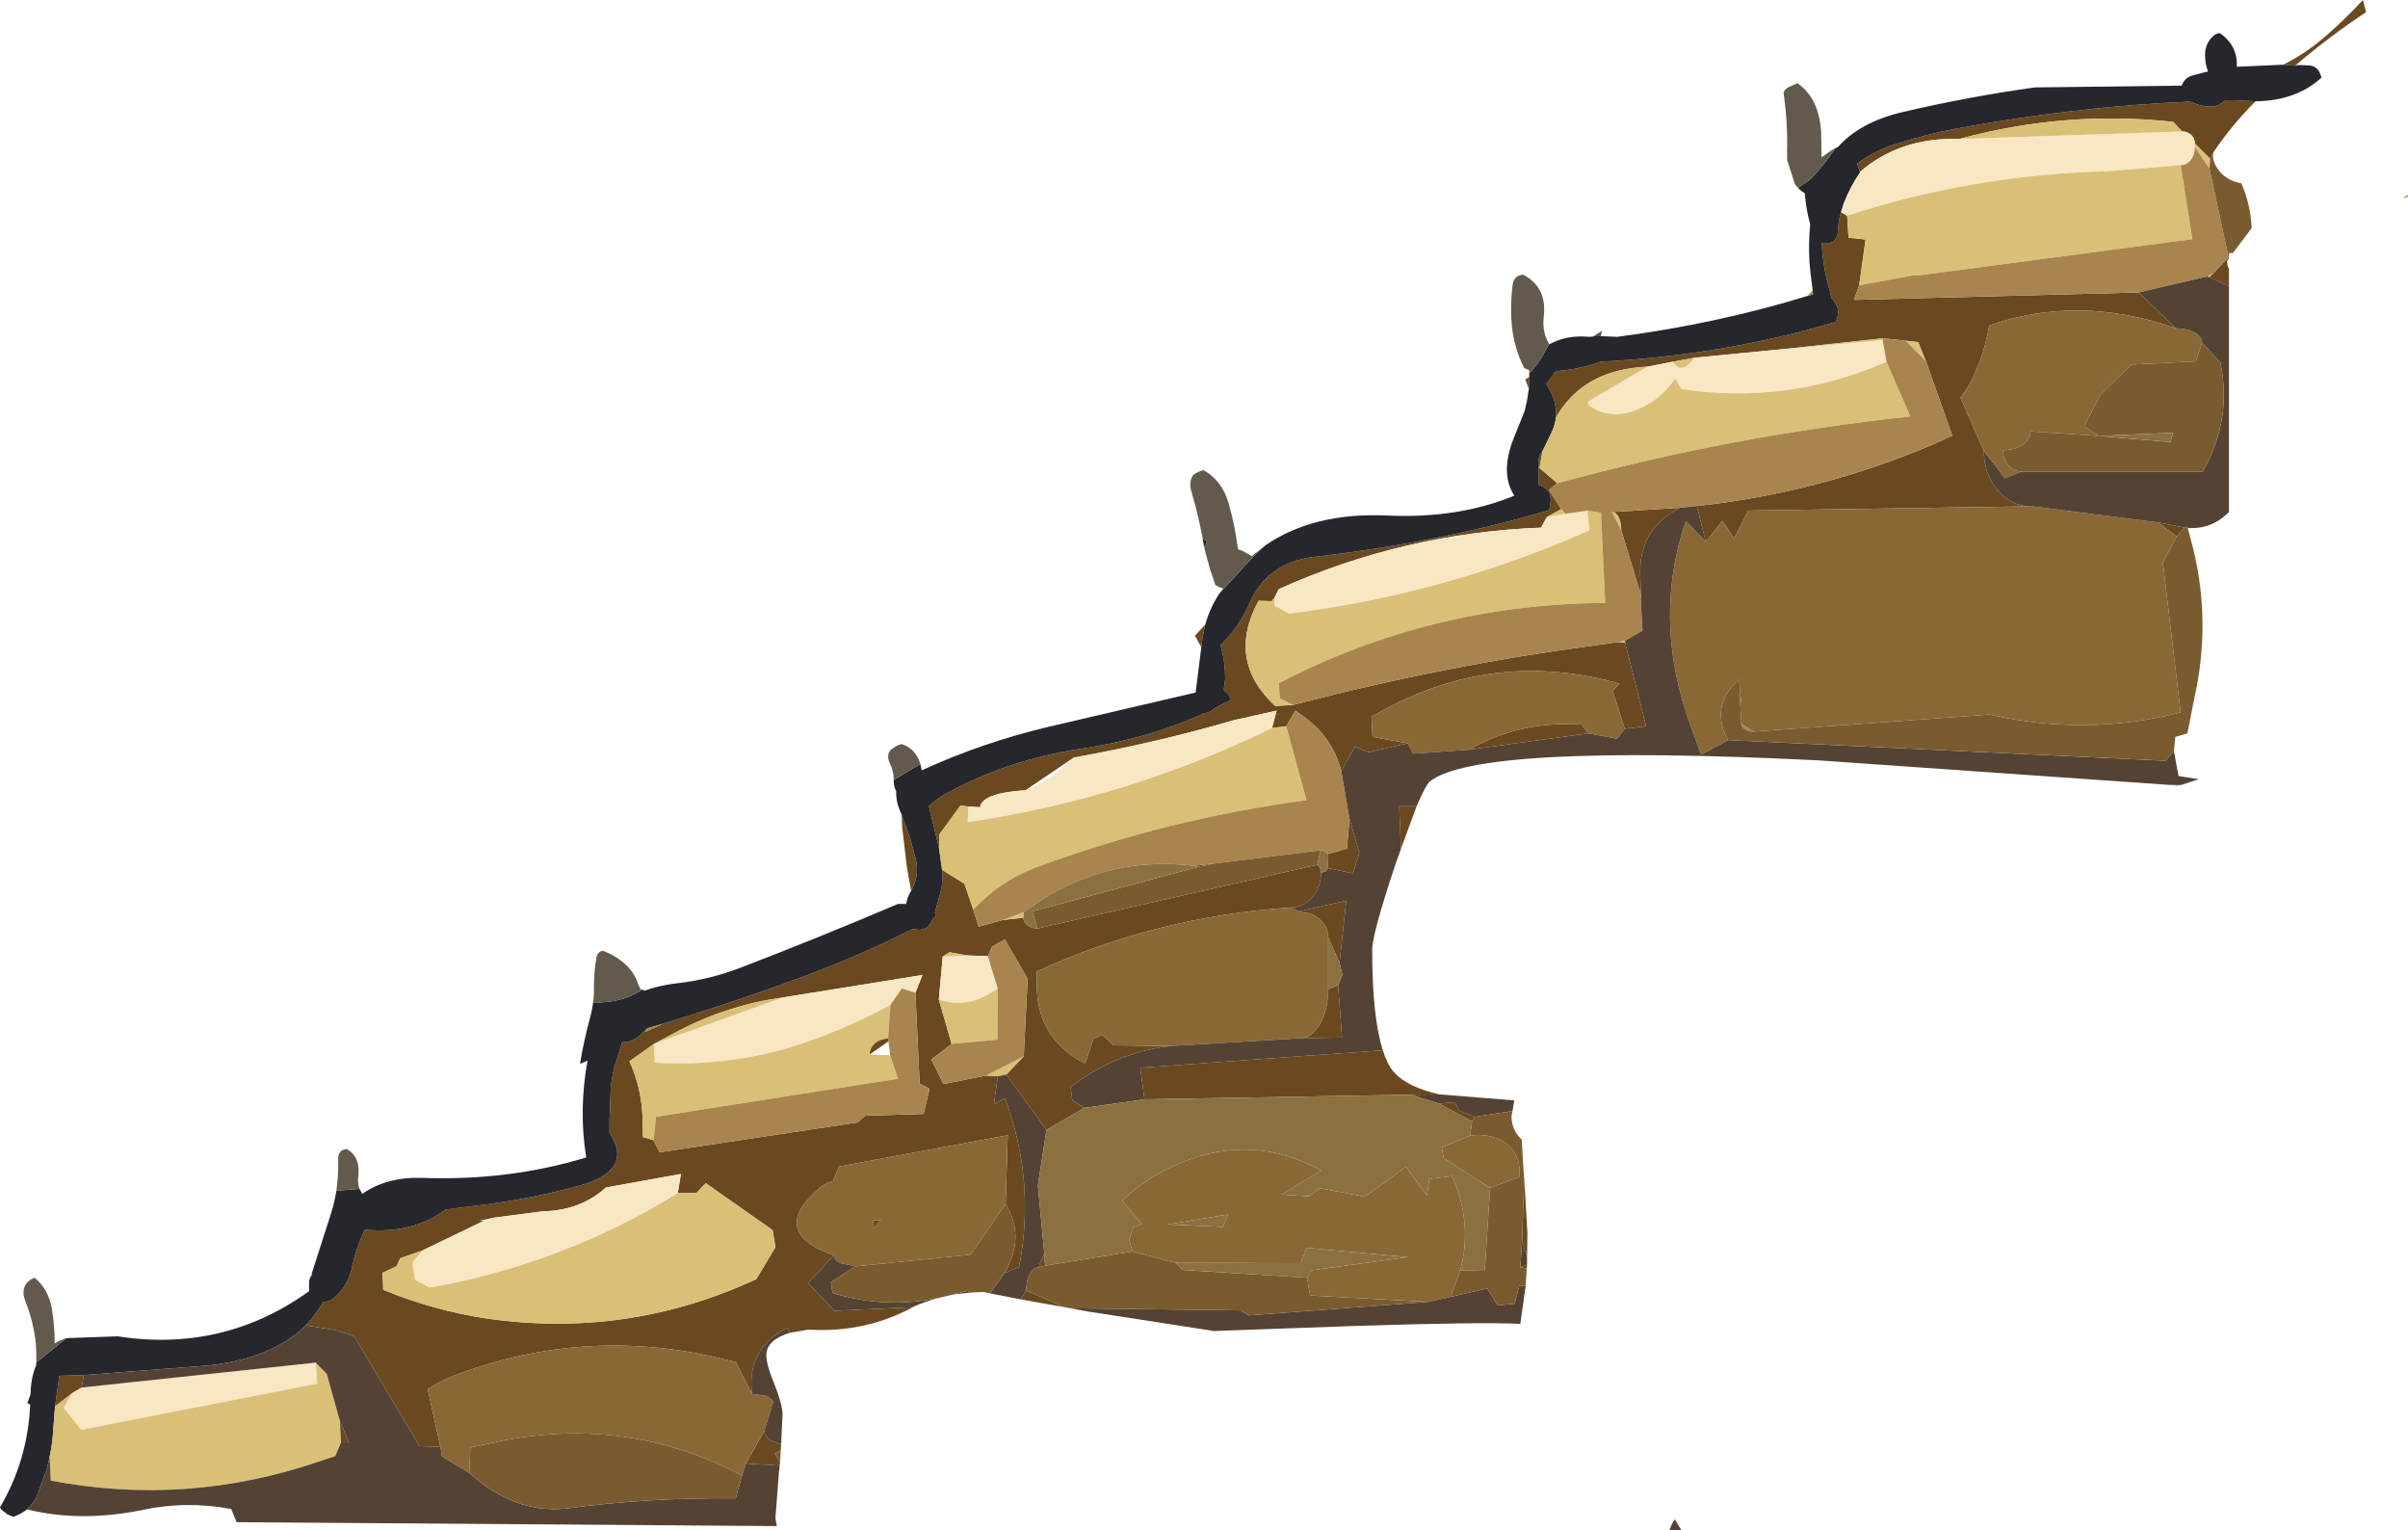 <?xml version="1.0" encoding="UTF-8" standalone="no"?>
<svg xmlns:ffdec="https://www.free-decompiler.com/flash" xmlns:xlink="http://www.w3.org/1999/xlink" ffdec:objectType="frame" height="215.3px" width="338.95px" xmlns="http://www.w3.org/2000/svg">
  <g transform="matrix(1.0, 0.0, 0.0, 1.0, 176.9, 104.55)">
    <use ffdec:characterId="1492" height="215.3" transform="matrix(1.0, 0.0, 0.0, 1.0, -176.9, -104.55)" width="338.95" xlink:href="#shape0"/>
  </g>
  <defs>
    <g id="shape0" transform="matrix(1.0, 0.0, 0.0, 1.0, 176.9, 104.55)">
      <path d="M144.5 -95.45 Q147.7 -97.05 150.5 -99.5 153.2 -101.85 155.7 -104.55 L156.15 -102.85 Q150.9 -99.35 146.15 -95.3 L145.45 -95.35 144.5 -95.45 M140.6 -90.3 L140.55 -90.25 Q137.2 -86.9 134.65 -83.1 L134.2 -82.2 132.05 -84.35 Q132.05 -85.05 131.55 -85.55 131.0 -86.05 130.25 -86.05 L129.0 -87.4 Q113.85 -89.05 98.9 -85.0 90.55 -85.25 84.9 -80.35 L84.7 -81.0 84.5 -81.5 Q86.75 -83.25 90.0 -84.3 94.2 -85.65 98.45 -86.45 115.2 -89.55 131.35 -90.25 L131.75 -90.1 Q134.8 -88.85 136.3 -90.45 L137.6 -90.45 140.6 -90.3 M136.85 -68.2 L136.6 -67.85 Q136.6 -67.1 136.75 -66.9 L136.85 -66.75 136.85 -64.3 134.05 -65.55 134.75 -66.2 136.8 -68.35 136.85 -68.2 M130.15 5.9 L129.6 6.0 129.0 5.95 129.0 5.9 130.15 5.9 M22.5 8.9 L20.3 14.9 20.05 8.9 22.5 8.9 M17.75 43.25 Q18.35 45.2 19.25 46.25 21.15 48.45 25.75 49.45 L21.65 49.5 -15.8 50.15 -16.4 45.7 17.75 43.25 M37.65 61.25 L38.1 69.0 38.05 72.35 37.35 70.1 37.65 61.25 M38.05 73.4 L38.0 73.95 37.1 73.75 38.05 73.4 M-27.05 79.4 L-33.2 78.3 -32.45 77.05 -27.05 79.4 M-48.4 79.4 Q-55.2 83.05 -63.1 82.55 L-65.7 83.0 -66.05 82.3 Q-71.85 85.2 -71.05 91.6 L-73.3 87.15 Q-93.8 81.6 -113.3 89.15 -115.05 89.9 -116.7 90.9 L-114.9 99.05 -117.85 98.95 -127.0 83.55 -128.15 83.1 -129.55 82.65 -133.85 81.95 Q-132.45 80.45 -131.4 78.65 -130.55 78.65 -130.0 78.2 -127.95 76.55 -127.35 73.8 -126.75 71.0 -125.55 68.5 -118.75 69.1 -114.15 65.65 L-110.65 65.2 Q-102.85 64.35 -95.35 62.3 -87.6 60.15 -91.1 54.85 L-91.1 53.15 -90.95 49.0 Q-90.85 47.25 -90.4 45.55 L-89.3 42.1 Q-87.65 42.2 -86.2 40.5 L-85.95 40.25 -85.8 40.2 -86.05 40.65 -83.55 39.5 Q-73.95 36.6 -64.45 33.1 -55.75 29.9 -48.4 26.15 -46.25 26.75 -45.55 24.65 L-45.15 24.4 -45.3 23.85 -44.55 21.15 Q-44.15 19.75 -44.25 18.25 L-44.3 17.85 -41.15 19.8 -39.9 23.45 -39.15 25.85 -35.7 24.9 -32.85 24.6 Q-32.85 25.2 -32.25 25.65 -31.7 26.1 -30.85 26.1 L8.5 17.15 8.9 17.5 9.05 18.25 Q9.05 20.3 7.8 21.75 6.55 23.15 4.8 23.15 -14.25 24.45 -30.95 32.15 L-30.95 34.35 Q-30.8 41.75 -24.15 45.1 L-23.0 41.65 -21.75 41.05 -20.15 42.55 -12.25 42.65 Q-19.15 43.5 -24.8 47.4 L-26.2 48.4 -25.95 50.3 -24.25 51.35 -29.6 54.45 -35.25 46.65 -32.8 44.1 -32.25 33.2 -35.45 27.65 -37.25 28.65 -37.85 30.0 -40.75 29.9 -43.25 29.45 -44.2 30.05 -44.75 36.1 -42.95 42.35 -45.8 44.55 -44.1 48.0 -38.1 46.8 -36.45 46.9 -37.0 50.85 -35.45 50.0 Q-31.1 61.55 -33.45 73.75 L-35.5 74.6 -34.95 73.55 Q-32.8 69.1 -35.35 64.85 L-35.05 55.2 -58.8 59.6 -59.65 61.65 Q-60.7 61.9 -61.45 62.55 -68.9 68.85 -59.5 72.1 L-63.15 76.0 -59.45 79.9 -48.4 79.4 M-66.95 98.7 L-67.0 99.5 -67.85 100.0 -67.1 101.2 -67.15 101.7 -71.9 101.4 -69.3 96.75 Q-69.3 97.6 -68.3 98.2 L-66.95 98.7 M-48.65 20.8 L-49.25 17.45 -49.9 11.95 -50.0 10.05 -48.8 13.35 -48.0 16.3 Q-47.45 18.65 -48.6 20.7 L-48.65 20.8 M-7.8 -13.5 L-8.1 -14.0 -8.7 -15.1 -7.25 -16.65 -7.65 -14.7 -7.8 -13.5 M38.3 -49.85 L37.8 -51.15 38.35 -51.5 38.3 -49.85 M47.35 -57.2 L48.6 -58.0 48.4 -57.25 47.5 -57.25 47.35 -57.2 M42.1 -45.75 Q42.35 -48.15 40.75 -50.5 L41.6 -51.65 42.0 -52.2 42.3 -52.35 42.4 -52.35 Q45.75 -52.65 48.4 -53.65 65.7 -54.55 81.5 -59.25 L81.65 -59.65 Q82.2 -61.15 81.1 -62.35 L80.9 -62.55 80.7 -63.5 Q79.6 -67.25 79.55 -70.4 L80.65 -70.35 81.0 -70.5 Q81.8 -71.05 81.8 -72.0 81.85 -73.4 82.25 -74.7 L83.1 -74.2 83.3 -71.1 85.7 -70.85 84.8 -64.4 84.05 -62.35 124.15 -63.4 129.4 -58.35 Q115.65 -63.15 103.1 -58.75 102.5 -55.15 101.05 -51.95 100.25 -50.1 99.05 -48.6 L102.35 -41.1 Q102.35 -37.85 104.3 -35.55 106.15 -33.35 108.85 -33.3 L69.2 -32.7 67.2 -28.75 65.55 -31.25 63.2 -28.3 61.95 -33.35 Q79.1 -35.2 95.05 -41.95 L97.9 -43.25 94.2 -53.7 93.1 -56.4 91.35 -56.6 88.15 -56.95 74.85 -55.5 61.55 -54.2 58.55 -53.65 55.0 -52.95 Q45.9 -52.55 42.1 -45.75 M-44.7 14.95 L-44.95 13.85 -46.15 8.9 Q-45.1 7.9 -43.5 7.0 -34.9 2.35 -24.95 0.85 -15.35 -0.55 -7.35 -4.2 -6.6 -4.25 -6.0 -4.85 L-3.6 -6.1 -3.95 -6.8 -4.65 -7.45 -4.45 -8.85 Q-4.4 -11.4 -5.1 -13.75 -2.55 -16.2 -1.05 -19.6 1.45 -25.4 8.15 -26.2 25.6 -28.2 41.15 -32.75 L41.25 -33.15 41.4 -34.25 41.25 -35.0 41.15 -35.4 40.85 -35.7 40.35 -36.05 39.65 -36.35 39.65 -39.25 Q39.6 -40.1 40.0 -40.75 L40.2 -41.1 40.3 -41.2 40.2 -40.95 39.8 -38.7 42.3 -36.55 41.15 -35.6 42.85 -32.9 40.85 -31.8 40.0 -30.3 Q20.65 -29.55 3.1 -21.65 L2.5 -20.45 2.1 -19.95 0.25 -20.0 Q-4.3 -11.6 2.6 -5.2 L5.1 -5.35 Q23.2 -10.1 41.65 -12.9 L50.85 -14.2 51.85 -14.1 54.8 -2.35 51.8 -2.0 50.1 -7.35 51.05 -8.35 Q33.85 -13.2 18.15 -4.8 L16.15 -3.7 16.3 -0.85 21.25 0.05 15.75 1.3 13.8 0.55 11.9 3.95 Q10.6 -0.95 6.4 -3.85 L5.45 -4.55 4.15 -2.35 2.15 -2.1 2.8 -4.55 -3.25 -3.2 Q-14.0 -0.05 -25.75 2.05 L-32.55 6.65 Q-38.7 7.05 -38.95 9.05 L-40.6 8.95 -41.7 8.8 -44.7 12.9 -44.7 14.95 M51.3 -29.95 Q51.3 -31.0 50.95 -31.75 50.55 -32.5 50.0 -32.5 L59.6 -33.1 Q53.55 -30.1 54.0 -23.1 L54.1 -20.75 54.05 -20.9 51.3 -29.95 M29.85 0.95 Q36.3 -2.7 43.65 -2.65 L45.7 -2.6 46.7 -1.35 29.85 0.95 M129.5 -29.05 L126.8 -31.05 130.6 -30.3 129.5 -29.05 M162.05 -76.9 Q160.7 -76.45 162.05 -77.05 L162.05 -76.9 M13.05 10.65 L14.45 15.45 13.55 18.35 10.0 17.6 9.95 15.65 12.7 14.85 13.05 10.65 M5.95 23.7 L12.6 22.2 11.65 30.95 10.05 27.35 Q10.05 25.9 8.95 24.9 7.85 23.85 6.3 23.85 L5.95 23.7 M11.45 34.1 L12.0 41.45 6.25 41.55 Q7.75 41.5 8.9 39.55 10.05 37.5 10.05 34.65 L11.45 34.1 M30.3 53.25 L25.65 50.75 27.85 50.55 28.5 51.75 30.65 52.6 30.3 53.25 M-5.9 16.95 L-8.3 17.45 -8.85 17.3 -5.9 16.95 M-48.05 35.15 L-47.05 32.65 -66.65 35.8 Q-74.25 36.85 -81.1 40.35 L-84.75 42.3 -84.85 42.35 -88.3 44.8 Q-86.6 48.5 -86.45 52.75 L-86.4 55.45 -84.9 55.9 -84.05 57.6 -56.2 53.4 -55.1 52.45 -46.9 52.2 -46.05 48.65 -47.45 47.95 -48.05 35.15 M-51.9 41.6 L-51.85 42.0 -54.5 43.85 Q-54.5 42.9 -53.75 42.25 -53.0 41.6 -51.9 41.6 M-53.95 67.15 L-52.9 67.15 -53.95 68.35 -53.95 67.15 M-117.4 71.4 L-120.55 72.5 -121.1 73.65 -123.05 74.55 -122.95 76.95 Q-116.05 79.8 -108.65 80.95 -88.65 83.9 -70.45 75.45 L-67.75 70.95 -68.15 68.55 -77.55 61.95 -78.85 63.3 -81.5 63.35 -81.05 60.65 -91.6 62.55 Q-95.2 65.8 -100.45 65.9 L-107.4 66.8 -109.45 67.25 -108.8 67.25 -117.4 71.4 M-29.8 73.55 L-30.75 73.8 -29.9 71.85 -29.8 73.55 M-166.75 91.5 L-169.15 93.35 -168.55 89.05 -165.1 88.95 -165.4 90.7 -166.75 91.5 M-128.95 98.55 L-129.05 95.45 -127.75 98.55 -128.95 98.55" fill="#6a4920" fill-rule="evenodd" stroke="none"/>
      <path d="M146.15 -95.3 L146.55 -95.4 148.05 -95.35 Q149.15 -95.3 149.6 -94.35 L149.9 -93.65 Q146.3 -90.35 140.6 -90.3 L137.6 -90.45 136.3 -90.45 Q134.8 -88.85 131.75 -90.1 L131.35 -90.25 Q115.2 -89.55 98.45 -86.45 94.2 -85.65 90.0 -84.3 86.75 -83.25 84.5 -81.5 L84.7 -81.0 84.9 -80.35 84.9 -80.25 Q83.5 -78.2 82.6 -75.85 L82.25 -74.7 Q81.85 -73.4 81.8 -72.0 81.8 -71.05 81.0 -70.5 L80.65 -70.35 79.55 -70.4 Q79.6 -67.25 80.7 -63.5 L80.9 -62.55 81.1 -62.35 Q82.2 -61.15 81.65 -59.65 L81.5 -59.25 Q65.7 -54.55 48.4 -53.65 45.75 -52.65 42.4 -52.35 L42.3 -52.35 42.0 -52.2 41.6 -51.65 40.75 -50.5 Q42.35 -48.15 42.1 -45.75 42.0 -44.8 41.55 -43.8 L40.3 -41.2 40.2 -41.1 40.0 -40.75 Q39.6 -40.1 39.65 -39.25 L39.65 -36.35 40.35 -36.05 40.85 -35.7 41.15 -35.4 41.25 -35.0 41.4 -34.25 41.25 -33.15 41.15 -32.75 Q25.6 -28.2 8.15 -26.2 1.45 -25.4 -1.05 -19.6 -2.55 -16.2 -5.1 -13.75 -4.4 -11.4 -4.45 -8.85 L-4.65 -7.45 -3.95 -6.8 -3.6 -6.1 -6.0 -4.85 Q-6.6 -4.25 -7.35 -4.2 -15.35 -0.55 -24.95 0.85 -34.9 2.35 -43.5 7.0 -45.1 7.9 -46.15 8.9 L-44.95 13.85 -44.7 14.95 -44.3 17.85 -44.25 18.25 Q-44.15 19.75 -44.55 21.15 L-45.3 23.85 -45.15 24.4 -45.55 24.65 Q-46.25 26.75 -48.4 26.15 -55.75 29.9 -64.45 33.1 -73.95 36.6 -83.55 39.5 L-85.6 40.1 -85.8 40.2 -85.95 40.25 -86.2 40.5 Q-87.65 42.2 -89.3 42.1 L-90.4 45.55 Q-90.85 47.25 -90.95 49.0 L-91.1 53.15 -91.1 54.85 Q-87.6 60.15 -95.35 62.3 -102.85 64.35 -110.65 65.2 L-114.15 65.65 Q-118.75 69.1 -125.55 68.5 -126.75 71.0 -127.35 73.8 -127.95 76.55 -130.0 78.2 -130.55 78.65 -131.4 78.65 -132.45 80.45 -133.85 81.95 -138.55 86.6 -147.55 87.6 L-165.1 88.95 -168.55 89.05 -169.15 93.35 -169.4 96.5 Q-169.5 98.6 -169.95 100.65 L-170.3 102.15 -171.25 104.75 -171.4 105.2 Q-171.95 106.8 -173.1 107.85 -173.9 108.5 -175.05 108.9 L-175.85 108.55 -176.75 107.85 -176.9 107.55 Q-173.0 100.95 -172.65 93.1 L-173.05 92.9 -172.6 91.65 Q-172.55 89.25 -171.8 87.55 L-171.8 87.15 -171.3 86.8 -167.55 83.75 -160.35 83.5 Q-145.45 85.8 -133.4 77.15 L-133.4 76.0 Q-133.4 75.25 -132.95 74.8 L-133.05 74.75 -130.3 66.2 Q-129.8 64.6 -129.55 63.0 L-126.3 62.75 -125.9 63.45 Q-122.5 61.05 -117.5 61.2 -105.25 61.65 -94.3 58.3 L-94.4 58.25 Q-95.45 51.55 -94.2 44.7 L-95.25 45.15 Q-94.75 42.0 -93.85 38.7 -93.4 37.05 -93.3 35.4 L-93.4 36.5 Q-89.45 36.65 -86.55 34.75 L-86.7 34.65 -86.15 34.85 Q-84.1 34.1 -81.5 33.8 -77.0 33.3 -72.6 31.6 -61.4 27.3 -50.5 22.65 L-49.35 22.65 Q-49.2 21.75 -48.65 20.8 L-48.6 20.7 Q-47.45 18.65 -48.0 16.3 L-48.8 13.35 -50.0 10.05 -50.2 9.6 Q-50.8 8.2 -50.75 6.75 -51.1 6.15 -51.1 5.4 L-51.1 5.2 -47.35 2.95 -47.15 3.85 Q-38.65 -0.05 -29.4 -2.25 L-8.6 -7.1 -7.8 -13.5 -7.65 -14.7 -7.25 -16.65 Q-6.65 -18.85 -5.35 -20.9 L-5.2 -21.1 -3.05 -23.4 Q-1.0 -25.85 1.2 -27.8 8.05 -32.5 18.45 -32.0 28.35 -31.55 36.25 -34.8 34.25 -37.9 36.1 -42.7 L37.7 -46.7 38.05 -48.2 38.3 -49.85 38.35 -51.5 38.35 -52.0 Q39.7 -53.35 40.6 -55.15 L41.15 -56.15 41.2 -56.1 Q43.6 -57.45 46.8 -57.15 L47.35 -57.2 47.5 -57.25 48.4 -57.25 50.75 -57.15 Q64.85 -59.0 77.5 -62.9 L78.3 -63.15 78.25 -63.7 77.95 -66.1 77.8 -67.65 Q77.65 -70.4 77.9 -73.0 77.4 -74.8 77.2 -76.7 L77.15 -77.35 Q76.3 -77.85 75.75 -78.65 L76.2 -78.1 77.95 -79.35 Q79.9 -81.35 81.4 -83.65 L80.9 -83.4 81.45 -83.7 81.8 -83.85 Q84.9 -87.35 90.8 -88.75 100.15 -90.95 109.55 -92.25 L130.2 -92.5 Q130.65 -93.75 132.0 -94.0 L133.9 -94.5 Q133.55 -95.4 133.5 -96.4 133.35 -98.1 134.4 -99.25 134.95 -99.85 135.55 -99.9 138.1 -98.15 137.95 -95.15 L144.5 -95.45 145.45 -95.35 146.15 -95.3 M-7.2 -26.7 L-7.6 -28.6 -7.6 -28.75 -7.0 -28.4 -7.35 -27.4 -7.2 -26.7" fill="#26262d" fill-rule="evenodd" stroke="none"/>
      <path d="M-171.8 87.15 Q-171.75 85.9 -171.85 84.6 -172.15 81.55 -173.3 78.65 -174.25 76.2 -172.05 75.25 -170.1 76.8 -169.6 79.6 -169.2 81.95 -169.2 84.5 L-169.1 84.45 Q-168.4 84.0 -167.55 83.75 L-171.3 86.8 -171.8 87.15 M-129.55 63.0 Q-129.25 60.85 -129.3 58.65 -129.35 57.2 -128.05 57.15 -126.2 58.25 -126.45 60.75 -126.6 61.9 -126.3 62.75 L-129.55 63.0 M-93.3 35.4 L-93.3 34.25 Q-93.3 32.25 -92.95 30.2 -92.75 29.3 -92.0 29.25 -90.4 29.85 -89.1 30.95 -87.6 32.2 -87.05 34.0 L-86.75 34.65 -86.7 34.65 -86.55 34.75 Q-89.45 36.65 -93.4 36.5 L-93.3 35.4 M-51.1 5.2 Q-51.1 3.9 -51.7 2.75 -52.05 2.0 -51.75 1.25 L-51.45 0.9 -50.6 0.35 -50.0 0.15 Q-48.0 0.8 -47.35 2.95 L-51.1 5.2 M-5.2 -21.1 L-4.75 -21.75 -5.35 -21.95 -5.85 -22.25 -5.95 -22.6 -6.3 -23.65 -6.5 -24.2 -6.65 -24.7 -6.75 -25.1 -6.8 -25.3 -6.85 -25.45 -6.9 -25.6 -7.1 -26.35 -7.2 -26.7 -7.35 -27.4 -7.0 -28.4 -7.6 -28.75 Q-8.25 -32.15 -9.2 -35.4 -9.6 -36.6 -9.0 -37.65 L-8.6 -37.95 -8.1 -38.2 -7.5 -38.4 Q-4.85 -36.9 -3.95 -33.7 -3.1 -30.7 -2.7 -27.65 L-2.6 -27.25 -1.95 -27.0 -0.7 -26.3 1.2 -27.8 Q-1.0 -25.85 -3.05 -23.4 L-5.2 -21.1 M38.35 -52.0 L38.35 -52.45 37.65 -52.75 Q36.2 -55.6 35.9 -58.8 35.65 -61.55 36.0 -64.35 36.15 -65.8 37.5 -65.9 40.9 -64.1 40.4 -60.0 40.15 -57.8 41.15 -56.15 L40.6 -55.15 Q39.7 -53.35 38.35 -52.0 M75.75 -78.65 L74.65 -82.05 74.65 -82.15 74.65 -82.25 74.65 -82.35 74.65 -82.45 74.65 -82.6 74.65 -82.75 74.65 -83.05 74.65 -83.25 Q74.75 -87.4 74.15 -91.5 L74.3 -91.85 74.7 -92.2 76.0 -92.8 76.0 -92.9 Q79.15 -90.85 79.45 -85.9 L79.5 -82.4 79.6 -82.5 79.7 -82.55 80.9 -83.4 81.4 -83.65 Q79.9 -81.35 77.95 -79.35 L76.2 -78.1 75.75 -78.65" fill="#625b4d" fill-rule="evenodd" stroke="none"/>
      <path d="M55.0 -52.95 L58.55 -53.65 58.85 -53.25 Q60.0 -51.95 61.55 -54.2 L74.85 -55.5 88.1 -56.7 88.65 -53.65 Q74.75 -47.55 59.75 -49.8 L58.9 -51.3 Q56.9 -48.3 53.65 -46.95 49.8 -45.3 46.65 -47.6 L46.65 -48.05 55.0 -52.95 M83.1 -74.2 L82.25 -74.7 82.6 -75.85 Q83.5 -78.2 84.9 -80.25 L84.9 -80.35 Q90.55 -85.25 98.9 -85.0 L130.25 -86.05 Q131.0 -86.05 131.55 -85.55 132.05 -85.05 132.05 -84.35 L132.05 -83.85 Q132.05 -82.8 131.5 -82.05 130.9 -81.3 130.05 -81.3 L119.75 -80.45 Q100.7 -79.95 83.1 -74.2 M-40.6 8.95 L-38.95 9.05 Q-38.7 7.05 -32.55 6.65 -29.4 5.45 -26.7 2.9 L-25.75 2.05 Q-14.0 -0.05 -3.25 -3.2 L2.8 -4.55 2.15 -2.1 Q-18.25 7.85 -40.7 11.15 L-40.6 8.95 M2.5 -20.45 L3.1 -21.65 Q20.65 -29.55 40.0 -30.3 L40.85 -31.8 43.5 -32.25 46.55 -32.7 46.8 -29.9 Q26.6 -20.95 4.55 -18.2 L2.5 -19.35 2.5 -20.45 M-36.45 34.6 L-38.2 35.6 Q-41.4 37.25 -44.75 36.1 L-44.2 30.05 -40.75 29.9 -37.85 30.0 -36.45 34.6 M-48.05 35.15 L-49.95 34.55 -51.55 36.85 Q-58.7 40.75 -66.4 43.05 -75.5 45.55 -84.75 45.0 L-84.85 42.35 -84.75 42.3 -66.65 35.8 -47.05 32.65 -48.05 35.15 M-117.4 71.4 L-108.8 67.25 -107.4 66.8 -100.45 65.9 Q-95.2 65.8 -91.6 62.55 L-81.05 60.65 -81.5 63.35 Q-97.6 73.3 -116.45 76.65 L-118.5 75.5 -118.85 73.1 -117.4 71.4 M-132.45 87.2 L-132.25 90.15 -165.45 96.65 -167.95 93.55 -166.75 91.5 -165.4 90.7 -132.45 87.2" fill="#f7e7c4" fill-rule="evenodd" stroke="none"/>
      <path d="M42.1 -45.75 Q45.9 -52.55 55.0 -52.95 L46.65 -48.05 46.65 -47.6 Q49.8 -45.3 53.65 -46.95 56.9 -48.3 58.9 -51.3 L59.75 -49.8 Q74.75 -47.55 88.65 -53.65 L92.0 -45.95 Q66.8 -43.25 42.3 -36.55 L39.8 -38.7 40.2 -40.95 40.3 -41.2 41.55 -43.8 Q42.0 -44.8 42.1 -45.75 M58.55 -53.65 L61.55 -54.2 Q60.0 -51.95 58.85 -53.25 L58.55 -53.65 M74.85 -55.5 L88.15 -56.95 88.1 -56.7 74.85 -55.5 M91.35 -56.6 L93.1 -56.4 94.2 -53.7 91.35 -56.6 M84.8 -64.4 L85.7 -70.85 83.3 -71.1 83.1 -74.2 Q100.7 -79.95 119.75 -80.45 L130.05 -81.3 131.7 -70.9 93.15 -65.8 92.4 -65.8 84.8 -64.4 M-44.7 14.95 L-44.7 12.9 -41.7 8.8 -40.6 8.95 -40.7 11.15 Q-18.25 7.85 2.15 -2.1 L4.15 -2.35 7.0 8.05 Q-12.8 10.7 -31.3 17.6 -36.2 19.5 -39.9 23.45 L-41.15 19.8 -44.3 17.85 -44.7 14.95 M51.85 -14.1 L50.85 -14.2 51.85 -14.4 51.85 -14.1 M5.1 -5.35 L2.6 -5.2 Q-4.3 -11.6 0.25 -20.0 L2.1 -19.95 2.5 -20.45 2.5 -19.35 4.55 -18.2 Q26.6 -20.95 46.8 -29.9 L46.55 -32.7 48.45 -32.4 49.05 -19.7 Q24.45 -19.55 3.1 -8.4 L3.25 -6.3 5.1 -5.35 M40.85 -31.8 L42.85 -32.9 43.5 -32.25 40.85 -31.8 M50.0 -32.5 Q50.55 -32.5 50.95 -31.75 51.3 -31.0 51.3 -29.95 L50.0 -32.5 M54.05 -20.9 L54.1 -20.75 54.05 -20.35 54.05 -20.9 M132.05 -84.35 L134.2 -82.2 134.1 -80.85 132.05 -83.85 132.05 -84.35 M98.9 -85.0 Q113.85 -89.05 129.0 -87.4 L130.25 -86.05 98.9 -85.0 M134.75 -66.2 L134.05 -65.55 133.8 -65.65 134.75 -66.2 M-32.85 24.6 L-35.7 24.9 -32.8 23.8 -32.85 24.6 M-44.75 36.1 Q-41.4 37.25 -38.2 35.6 L-36.45 34.6 -36.5 41.75 -42.95 42.35 -44.75 36.1 M-40.75 29.9 L-44.2 30.05 -43.25 29.45 -40.75 29.9 M-32.8 44.1 L-35.25 46.65 -36.45 46.9 -38.1 46.8 -32.8 44.1 M-66.65 35.8 L-84.75 42.3 -81.1 40.35 Q-74.25 36.85 -66.65 35.8 M-84.85 42.35 L-84.75 45.0 Q-75.5 45.55 -66.4 43.05 -58.7 40.75 -51.55 36.85 L-51.9 41.6 Q-53.0 41.6 -53.75 42.25 -54.5 42.9 -54.5 43.85 L-51.6 43.95 -50.5 47.25 -84.55 52.6 -84.9 55.9 -86.4 55.45 -86.45 52.75 Q-86.6 48.5 -88.3 44.8 L-84.85 42.35 M-81.5 63.35 L-78.85 63.3 -77.55 61.95 -68.15 68.55 -67.75 70.95 -70.45 75.45 Q-88.65 83.9 -108.65 80.95 -116.05 79.8 -122.95 76.95 L-123.05 74.55 -121.1 73.65 -120.55 72.5 -117.4 71.4 -118.85 73.1 -118.5 75.5 -116.45 76.65 Q-97.6 73.3 -81.5 63.35 M-166.75 91.5 L-167.95 93.55 -165.45 96.65 -132.25 90.15 -132.45 87.2 -130.9 88.8 -129.05 95.45 -128.95 98.55 -129.7 100.35 -132.1 101.15 Q-150.65 107.45 -169.75 103.8 L-169.9 100.7 -169.95 100.65 Q-169.5 98.6 -169.4 96.5 L-169.15 93.35 -166.75 91.5" fill="#dac076" fill-rule="evenodd" stroke="none"/>
      <path d="M129.0 5.95 L128.45 5.9 129.0 5.9 129.0 5.95 M77.5 -62.9 L78.25 -63.7 78.3 -63.15 77.5 -62.9 M88.15 -56.95 L91.35 -56.6 94.2 -53.7 97.9 -43.25 95.05 -41.95 Q79.1 -35.2 61.95 -33.35 L59.6 -33.1 50.0 -32.5 51.3 -29.95 54.05 -20.9 54.05 -20.35 54.3 -15.8 51.85 -14.4 50.85 -14.2 41.65 -12.9 Q23.2 -10.1 5.1 -5.35 L3.25 -6.3 3.1 -8.4 Q24.45 -19.55 49.05 -19.7 L48.45 -32.4 46.55 -32.7 43.5 -32.25 42.85 -32.9 41.15 -35.6 42.3 -36.55 Q66.8 -43.25 92.0 -45.95 L88.65 -53.65 88.1 -56.7 88.15 -56.95 M124.15 -63.4 L84.05 -62.35 84.8 -64.4 92.4 -65.8 93.15 -65.8 131.7 -70.9 130.05 -81.3 Q130.9 -81.3 131.5 -82.05 132.05 -82.8 132.05 -83.85 L134.1 -80.85 136.8 -68.35 134.75 -66.2 133.8 -65.65 124.15 -63.4 M4.15 -2.35 L5.45 -4.55 6.4 -3.85 Q10.6 -0.95 11.9 3.95 L13.05 10.65 12.7 14.85 9.95 15.65 9.7 15.25 9.0 15.1 -5.9 16.95 -8.85 17.3 Q-20.5 15.85 -30.4 22.15 L-32.8 23.8 -35.7 24.9 -39.15 25.85 -39.9 23.45 Q-36.2 19.5 -31.3 17.6 -12.8 10.7 7.0 8.05 L4.15 -2.35 M68.05 -6.4 Q68.35 -6.3 68.25 -5.9 L68.05 -5.6 68.05 -6.4 M68.2 -2.7 L69.95 -1.6 Q69.25 -1.6 68.75 -1.9 68.2 -2.25 68.2 -2.7 M-83.55 39.5 L-86.05 40.65 -85.8 40.2 -85.6 40.1 -83.55 39.5 M-36.45 34.6 L-37.85 30.0 -37.25 28.65 -35.45 27.65 -32.25 33.2 -32.8 44.1 -38.1 46.8 -44.1 48.0 -45.8 44.55 -42.95 42.35 -36.5 41.75 -36.45 34.6 M-51.55 36.85 L-49.95 34.55 -48.05 35.15 -47.45 47.95 -46.05 48.65 -46.9 52.2 -55.1 52.45 -56.2 53.4 -84.05 57.6 -84.9 55.9 -84.55 52.6 -50.5 47.25 -51.6 43.95 -51.85 42.0 -51.9 41.6 -51.55 36.85" fill="#a9844e" fill-rule="evenodd" stroke="none"/>
      <path d="M63.2 -28.3 L65.55 -31.25 67.2 -28.75 69.2 -32.7 108.85 -33.3 109.1 -33.3 126.8 -31.05 129.5 -29.05 127.55 -25.4 130.05 -4.3 Q116.8 -0.9 103.15 -4.0 L69.95 -1.6 68.2 -2.7 68.05 -5.6 68.25 -5.9 Q68.35 -6.3 68.05 -6.4 L67.85 -6.65 68.05 -6.95 67.9 -8.95 67.05 -8.1 Q64.0 -4.65 66.35 -0.4 L62.55 1.65 61.3 -1.8 Q55.55 -17.0 60.4 -31.25 L63.2 -28.3 M102.35 -41.1 L99.05 -48.6 Q100.25 -50.1 101.05 -51.95 102.5 -55.15 103.1 -58.75 115.65 -63.15 129.4 -58.35 130.9 -58.35 132.0 -57.75 133.05 -57.2 133.05 -56.35 L132.2 -53.7 123.1 -53.25 118.8 -49.05 116.45 -44.55 118.55 -43.2 108.9 -43.85 Q108.9 -42.75 107.8 -41.95 106.65 -41.2 105.05 -41.2 105.05 -39.95 105.8 -39.05 106.55 -38.2 107.65 -38.2 L105.3 -37.25 102.35 -41.1 M21.25 0.05 L16.3 -0.85 16.15 -3.7 18.15 -4.8 Q33.85 -13.2 51.05 -8.35 L50.1 -7.35 51.8 -2.0 50.7 -0.6 46.7 -1.35 45.7 -2.6 43.65 -2.65 Q36.3 -2.7 29.85 0.95 L22.0 1.5 21.25 0.05 M4.8 23.15 L5.95 23.7 6.3 23.85 Q7.85 23.85 8.95 24.9 10.05 25.9 10.05 27.35 L10.05 34.65 Q10.05 37.5 8.9 39.55 7.75 41.5 6.25 41.55 L6.15 41.55 6.05 41.55 -12.25 42.65 -20.15 42.55 -21.75 41.05 -23.0 41.65 -24.15 45.1 Q-30.8 41.75 -30.95 34.35 L-30.95 32.15 Q-14.25 24.45 4.8 23.15 M-114.9 99.05 L-116.7 90.9 Q-115.05 89.9 -113.3 89.15 -93.8 81.6 -73.3 87.15 L-71.05 91.6 -68.9 91.9 -68.05 92.65 -69.3 96.75 -71.9 101.4 -72.45 103.1 Q-88.25 94.75 -106.0 98.15 L-110.7 99.15 -110.85 102.7 -114.7 100.4 -114.9 99.05 M30.05 55.25 Q32.1 54.95 34.0 55.7 37.25 57.2 37.0 61.05 L32.85 62.6 26.3 58.4 26.05 56.9 30.05 55.25 M28.65 74.25 L27.3 77.95 24.1 78.65 7.5 77.75 7.1 75.25 7.7 74.2 21.25 72.35 7.05 71.05 6.2 73.2 -11.45 73.15 -17.5 71.55 -17.95 69.9 -17.35 68.1 -16.15 67.7 -18.95 64.4 Q-15.25 60.9 -10.6 59.05 -0.55 54.9 9.05 60.15 L3.5 63.55 7.4 63.8 8.85 62.65 15.25 63.85 21.0 59.65 23.95 63.7 24.3 61.35 27.5 60.95 28.15 62.6 Q30.2 68.35 28.65 74.25 M-53.95 67.15 L-53.95 68.35 -52.9 67.15 -53.95 67.15 M-56.5 73.65 L-58.6 73.2 Q-59.5 72.75 -59.5 72.1 -68.9 68.85 -61.45 62.55 -60.7 61.9 -59.65 61.65 L-58.8 59.6 -35.05 55.2 -35.35 64.85 -40.25 72.0 -56.5 73.65 M-4.75 68.1 L-4.05 66.35 -12.55 67.75 -4.75 68.1" fill="#896835" fill-rule="evenodd" stroke="none"/>
      <path d="M136.85 -64.3 L136.85 -32.5 Q134.45 -30.05 131.05 -30.25 L130.85 -30.45 130.6 -30.3 126.8 -31.05 109.1 -33.3 108.85 -33.3 Q106.15 -33.35 104.3 -35.55 102.35 -37.85 102.35 -41.1 L105.3 -37.25 107.65 -38.2 133.15 -38.2 133.7 -39.2 Q137.2 -46.0 135.65 -53.5 L133.05 -56.35 Q133.05 -57.2 132.0 -57.75 130.9 -58.35 129.4 -58.35 L124.15 -63.4 133.8 -65.65 134.05 -65.55 136.85 -64.3 M129.1 1.15 L129.75 4.65 132.6 5.1 130.15 5.9 129.0 5.9 128.45 5.9 79.1 2.45 Q30.8 0.05 24.25 5.5 23.6 6.35 22.5 8.9 L20.05 8.9 20.3 14.9 19.5 17.15 Q16.25 26.9 16.25 29.1 16.25 38.6 17.75 43.25 L-16.4 45.7 -15.8 50.15 -24.25 51.35 -25.95 50.3 -26.2 48.4 -24.8 47.4 Q-19.15 43.5 -12.25 42.65 L6.05 41.55 6.15 41.55 6.25 41.55 12.0 41.45 11.45 34.1 12.05 32.65 11.65 30.95 12.6 22.2 5.95 23.7 4.8 23.15 Q6.55 23.15 7.8 21.75 9.05 20.3 9.05 18.25 L9.75 18.05 10.0 17.6 13.55 18.35 14.45 15.45 13.05 10.65 11.9 3.95 13.8 0.55 15.75 1.3 21.25 0.05 22.0 1.5 29.85 0.95 46.7 -1.35 50.7 -0.6 51.8 -2.0 54.8 -2.35 51.85 -14.1 51.85 -14.4 54.3 -15.8 54.05 -20.35 54.1 -20.75 54.0 -23.1 Q53.55 -30.1 59.6 -33.1 L61.95 -33.35 63.2 -28.3 60.4 -31.25 Q55.55 -17.0 61.3 -1.8 L62.55 1.65 66.35 -0.4 127.9 2.5 129.1 1.15 M25.75 49.45 L36.25 50.3 36.0 51.8 30.65 52.6 28.5 51.75 27.85 50.55 25.65 50.75 21.65 49.5 25.75 49.45 M38.05 72.35 L38.05 73.4 37.1 73.75 37.35 70.1 38.05 72.35 M37.85 76.4 L37.1 81.75 Q32.05 81.45 13.4 82.05 L-6.0 82.75 -23.8 80.0 -26.2 79.55 -2.3 79.85 -1.15 80.55 24.1 78.65 27.3 77.95 32.45 76.75 33.9 79.15 36.3 78.9 36.95 76.35 37.85 76.4 M-33.2 78.3 L-37.55 77.45 -35.5 74.6 -33.45 73.75 Q-31.1 61.55 -35.45 50.0 L-37.0 50.85 -36.45 46.9 -35.25 46.65 -29.6 54.45 -30.8 62.25 -29.9 71.85 -30.75 73.8 Q-31.45 73.8 -31.95 74.75 -32.45 75.7 -32.45 77.05 L-33.2 78.3 M-40.35 77.35 L-42.65 77.6 -40.7 77.1 -40.35 77.35 M-44.6 78.05 Q-46.55 78.55 -48.4 79.35 L-48.4 79.4 -59.45 79.9 -63.15 76.0 -59.5 72.1 Q-59.5 72.75 -58.6 73.2 L-56.5 73.65 -59.95 75.9 -59.7 77.4 Q-52.15 79.7 -44.6 78.05 M-65.7 83.0 Q-68.7 83.9 -69.0 85.75 -69.2 87.05 -68.0 89.95 -66.75 93.1 -66.75 94.5 L-66.95 98.7 -68.3 98.2 Q-69.3 97.6 -69.3 96.75 L-68.05 92.65 -68.9 91.9 -71.05 91.6 Q-71.85 85.2 -66.05 82.3 L-65.7 83.0 M-67.15 101.7 L-67.25 102.55 -67.75 109.1 -67.55 110.2 -143.6 109.65 -144.35 107.8 Q-150.7 106.6 -156.95 107.95 -165.6 109.7 -173.1 107.85 -171.95 106.8 -171.4 105.2 L-171.25 104.75 -170.3 102.15 -169.95 100.65 -169.9 100.7 -169.75 103.8 Q-150.65 107.45 -132.1 101.15 L-129.7 100.35 -128.95 98.55 -127.75 98.55 -129.05 95.45 -130.9 88.8 -132.45 87.2 -165.4 90.7 -165.1 88.95 -147.55 87.6 Q-138.55 86.6 -133.85 81.95 L-129.55 82.65 -128.15 83.1 -127.0 83.55 -117.85 98.95 -114.9 99.05 -114.7 100.4 -110.85 102.7 Q-104.6 108.4 -97.4 107.75 -85.5 106.15 -73.35 106.3 L-72.45 103.1 -71.9 101.4 -67.15 101.7 M58.1 110.75 Q58.55 109.55 58.85 109.25 L59.75 110.75 58.1 110.75" fill="#544334" fill-rule="evenodd" stroke="none"/>
      <path d="M134.65 -83.1 L134.6 -82.6 Q134.6 -81.55 135.6 -80.35 136.7 -79.1 138.6 -78.75 139.9 -75.75 140.05 -72.45 L137.4 -68.95 136.85 -68.95 136.85 -68.2 136.8 -68.35 134.1 -80.85 134.2 -82.2 134.65 -83.1 M131.05 -30.25 L131.85 -27.2 Q134.35 -16.8 131.95 -6.2 L131.0 -1.35 129.3 -0.85 129.1 1.15 127.9 2.5 66.35 -0.4 Q64.0 -4.65 67.05 -8.1 L67.9 -8.95 68.05 -6.95 67.85 -6.65 68.05 -6.4 68.05 -5.6 68.2 -2.7 Q68.2 -2.25 68.75 -1.9 69.25 -1.6 69.95 -1.6 L103.15 -4.0 Q116.8 -0.9 130.05 -4.3 L127.55 -25.4 129.5 -29.05 130.6 -30.3 130.85 -30.45 131.05 -30.25 M36.0 51.8 L35.85 52.55 Q35.9 54.55 37.3 55.8 L37.6 60.95 37.65 61.25 37.35 70.1 37.1 73.75 38.0 73.95 37.85 76.4 36.95 76.35 36.3 78.9 33.9 79.15 32.45 76.75 27.3 77.95 28.65 74.25 32.1 74.15 32.85 62.6 37.0 61.05 Q37.25 57.2 34.0 55.7 32.1 54.95 30.05 55.25 L30.3 53.25 30.65 52.6 36.0 51.8 M-26.2 79.55 L-27.05 79.4 -32.45 77.05 Q-32.45 75.7 -31.95 74.75 -31.45 73.8 -30.75 73.8 L-29.8 73.55 -17.5 71.55 -11.45 73.15 -10.4 74.15 7.1 75.25 7.5 77.75 24.1 78.65 -1.15 80.55 -2.3 79.85 -26.2 79.55 M-37.55 77.45 L-38.5 77.25 -40.35 77.35 -40.7 77.1 -42.65 77.6 -44.6 78.05 Q-52.15 79.7 -59.7 77.4 L-59.95 75.9 -56.5 73.65 -40.25 72.0 -35.35 64.85 Q-32.8 69.1 -34.95 73.55 L-35.5 74.6 -37.55 77.45 M-67.0 99.5 L-67.1 101.2 -67.85 100.0 -67.0 99.5 M118.55 -43.2 L116.45 -44.55 118.8 -49.05 123.1 -53.25 132.2 -53.7 133.05 -56.35 135.65 -53.5 Q137.2 -46.0 133.7 -39.2 L133.15 -38.2 107.65 -38.2 Q106.55 -38.2 105.8 -39.05 105.05 -39.95 105.05 -41.2 106.65 -41.2 107.8 -41.95 108.9 -42.75 108.9 -43.85 L118.55 -43.2 128.6 -42.35 129.0 -43.65 118.55 -43.2 M9.0 15.1 L8.5 17.15 -30.85 26.1 -31.6 23.7 -8.3 17.45 -5.9 16.95 9.0 15.1 M-110.85 102.7 L-110.7 99.15 -106.0 98.15 Q-88.25 94.75 -72.45 103.1 L-73.35 106.3 Q-85.5 106.15 -97.4 107.75 -104.6 108.4 -110.85 102.7" fill="#7a5b30" fill-rule="evenodd" stroke="none"/>
      <path d="M118.55 -43.2 L129.0 -43.65 128.6 -42.35 118.55 -43.2 M10.0 17.6 L9.75 18.05 9.05 18.25 8.9 17.5 8.5 17.15 9.0 15.1 9.7 15.25 9.95 15.65 10.0 17.6 M11.65 30.95 L12.05 32.65 11.45 34.1 10.05 34.65 10.05 27.35 11.65 30.95 M-24.25 51.35 L-15.8 50.15 21.65 49.5 25.65 50.75 30.3 53.25 30.05 55.25 26.05 56.9 26.3 58.4 32.85 62.6 32.1 74.15 28.65 74.25 Q30.2 68.35 28.15 62.6 L27.5 60.95 24.3 61.35 23.95 63.7 21.0 59.65 15.25 63.85 8.85 62.65 7.4 63.8 3.5 63.55 9.05 60.15 Q-0.55 54.9 -10.6 59.05 -15.25 60.9 -18.95 64.4 L-16.15 67.7 -17.35 68.1 -17.95 69.9 -17.5 71.55 -29.8 73.55 -29.9 71.85 -30.8 62.25 -29.6 54.45 -24.25 51.35 M-30.85 26.1 Q-31.7 26.1 -32.25 25.65 -32.85 25.2 -32.85 24.6 L-32.8 23.8 -30.4 22.15 Q-20.5 15.85 -8.85 17.3 L-8.3 17.45 -31.6 23.7 -30.85 26.1 M-11.45 73.15 L6.2 73.2 7.05 71.05 21.25 72.35 7.7 74.2 7.1 75.25 -10.4 74.15 -11.45 73.15 M-4.75 68.1 L-12.55 67.75 -4.05 66.35 -4.75 68.1" fill="#8b7140" fill-rule="evenodd" stroke="none"/>
    </g>
  </defs>
</svg>
